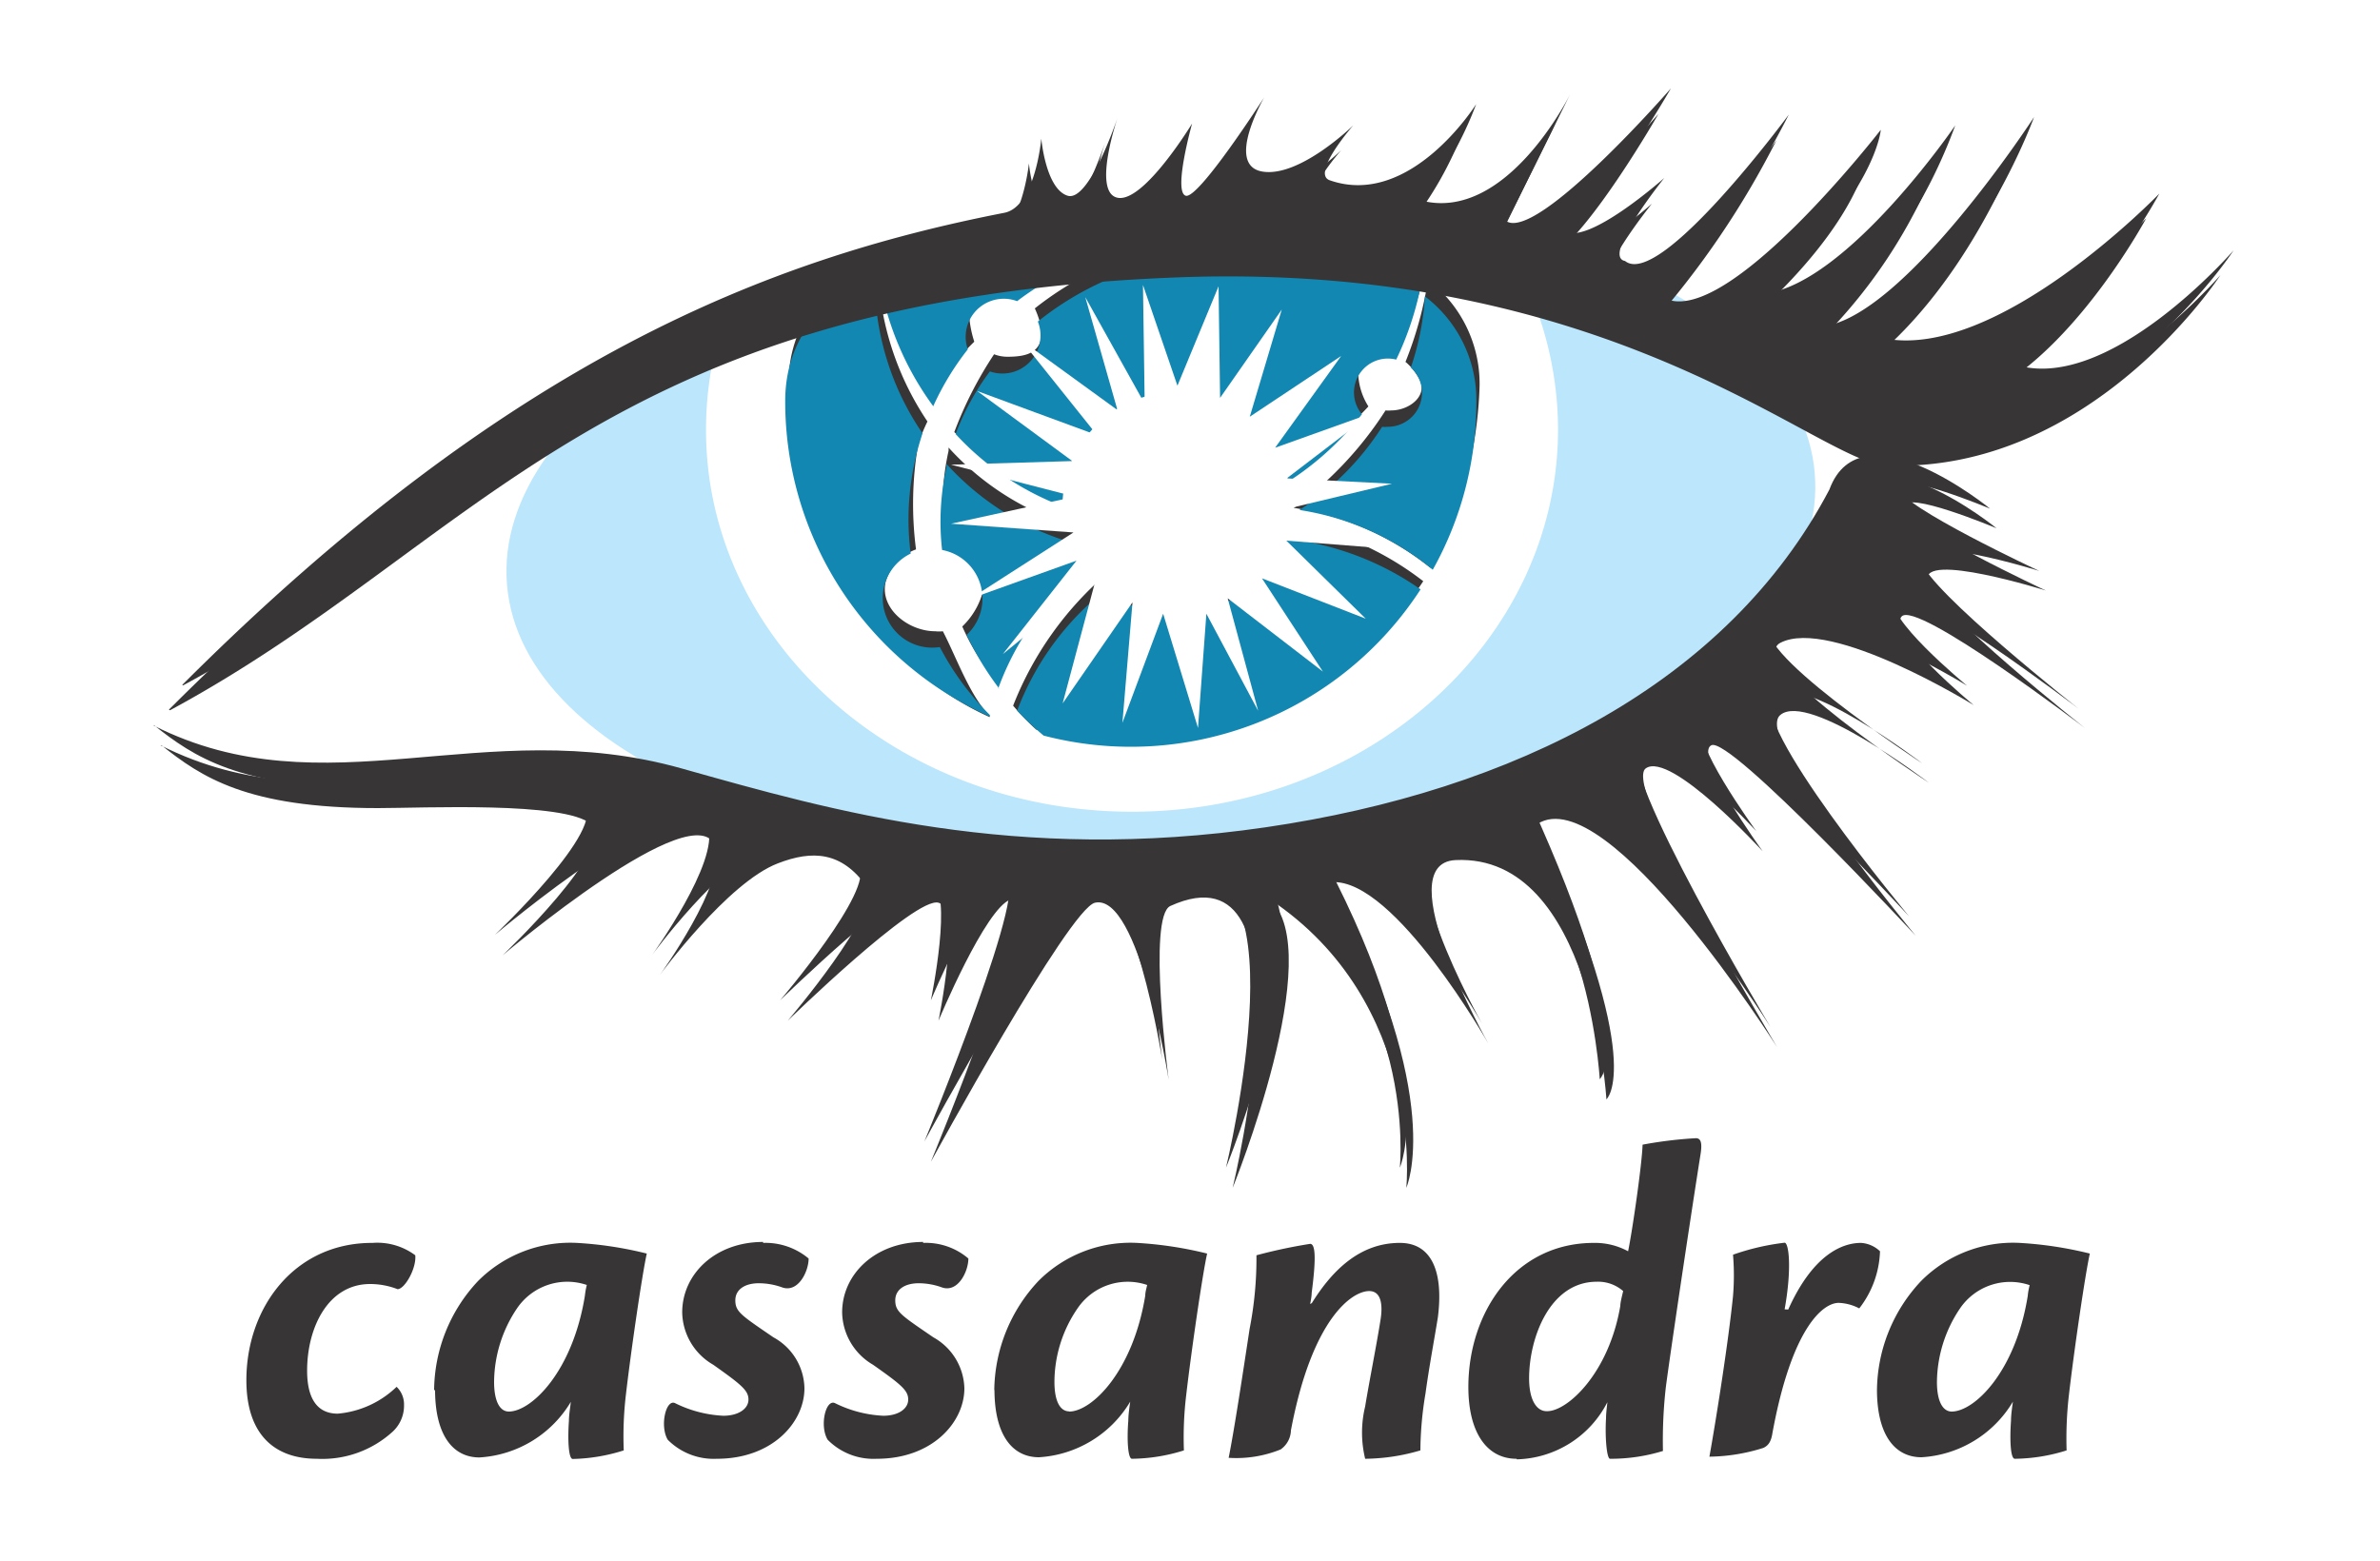 <svg id="Layer_1" data-name="Layer 1" xmlns="http://www.w3.org/2000/svg" viewBox="0 0 125 82"><defs><style>.cls-1{fill:#fff;}.cls-2{fill:#373535;}.cls-3{fill:#bbe6fb;}.cls-4{fill:#1287b1;}</style></defs><rect class="cls-1" width="125" height="82"/><g id="Group_276" data-name="Group 276"><g id="surface1"><path id="Path_243" data-name="Path 243" class="cls-2" d="M265.49,244.65a3.34,3.34,0,0,1,2.24.65c.07.68-.55,1.78-.93,1.78a4,4,0,0,0-1.44-.27c-2.21,0-3.31,2.29-3.31,4.55,0,1.41.49,2.26,1.61,2.26a5.08,5.08,0,0,0,3.09-1.41,1.28,1.28,0,0,1,.39.95,1.86,1.86,0,0,1-.58,1.39,5.48,5.48,0,0,1-4,1.44c-2.19,0-3.7-1.24-3.7-4.13,0-3.8,2.51-7.21,6.6-7.21Zm7.15,8.86c1.19,0,3.36-2.1,4-6.09a3.89,3.89,0,0,1,.1-.56,3.19,3.19,0,0,0-3.66,1.22,7,7,0,0,0-1.21,3.87c0,1,.29,1.56.78,1.56Zm-3.92-1.1a8.47,8.47,0,0,1,2.31-5.76,6.84,6.84,0,0,1,5.19-2,19.73,19.73,0,0,1,3.67.56c-.24,1.07-.83,5.11-1.1,7.44a18.71,18.71,0,0,0-.11,2.9A9.44,9.44,0,0,1,276,256c-.22,0-.27-1-.2-2,0-.32.08-.78.1-1a6,6,0,0,1-4.8,2.92c-1.4,0-2.33-1.18-2.33-3.56ZM286,244.65a3.53,3.53,0,0,1,2.39.82c0,.69-.56,1.83-1.41,1.51a3.6,3.6,0,0,0-1.22-.21c-.66,0-1.22.29-1.22.9s.34.8,2,1.94a3.11,3.11,0,0,1,1.63,2.68c0,1.78-1.68,3.7-4.6,3.7a3.4,3.4,0,0,1-2.58-1c-.43-.73-.09-2.16.39-1.92a6.37,6.37,0,0,0,2.53.66c.8,0,1.32-.37,1.32-.85s-.37-.78-1.85-1.83a3.24,3.24,0,0,1-1.63-2.75c0-2,1.72-3.7,4.25-3.7Zm8.4,0a3.44,3.44,0,0,1,2.38.82c0,.69-.56,1.83-1.41,1.51a3.58,3.58,0,0,0-1.21-.21c-.66,0-1.22.29-1.22.9s.34.8,2,1.94a3.16,3.16,0,0,1,1.63,2.68c0,1.78-1.68,3.7-4.6,3.7a3.38,3.38,0,0,1-2.58-1c-.44-.73-.1-2.16.39-1.92a6.37,6.37,0,0,0,2.53.66c.8,0,1.31-.37,1.31-.85s-.36-.78-1.85-1.83a3.25,3.25,0,0,1-1.62-2.75c0-2,1.73-3.7,4.26-3.7Zm7.67,8.86c1.19,0,3.35-2.1,4-6.09,0-.18.06-.37.1-.56a3.18,3.18,0,0,0-3.65,1.22,6.85,6.85,0,0,0-1.22,3.87c0,1,.29,1.55.78,1.55Zm-3.93-1.1a8.52,8.52,0,0,1,2.32-5.76,6.83,6.83,0,0,1,5.18-2,20,20,0,0,1,3.68.56c-.24,1.07-.83,5.11-1.1,7.44a18.71,18.71,0,0,0-.12,2.9,9.34,9.34,0,0,1-2.73.44c-.21,0-.27-1-.19-2,0-.32.07-.78.1-1a6,6,0,0,1-4.79,2.92c-1.41,0-2.34-1.18-2.34-3.56Zm16.68-4.6c1.12-1.8,2.58-3.16,4.62-3.16,1.73,0,2.29,1.61,2,3.9-.17,1.07-.46,2.6-.65,4a18.67,18.67,0,0,0-.27,3,10.5,10.5,0,0,1-2.9.44,5.82,5.82,0,0,1,0-2.75c.19-1.18.61-3.29.8-4.51.12-.7.1-1.55-.59-1.55-.9,0-3,1.44-4.11,7.32a1.26,1.26,0,0,1-.54,1,6.21,6.21,0,0,1-2.73.44c.3-1.49.76-4.53,1.1-6.77a19.29,19.29,0,0,0,.36-3.87,27.19,27.19,0,0,1,2.82-.6c.28,0,.32.75.08,2.58,0,.17-.05.43-.08.58Zm12.36,5.68c1.07,0,3.24-2,3.84-5.53,0-.19.1-.56.15-.78a2,2,0,0,0-1.39-.49c-2.46,0-3.55,2.95-3.55,5.07,0,1.14.39,1.73.92,1.73Zm-1.61,2.5c-1.56,0-2.53-1.38-2.53-3.77,0-3.94,2.46-7.57,6.59-7.57a3.64,3.64,0,0,1,1.8.44c.23-1.12.73-4.58.76-5.6a21.84,21.84,0,0,1,2.8-.34c.27,0,.34.26.24.87-.58,3.66-1.62,10.66-1.82,12.22a24.82,24.82,0,0,0-.15,3.34,9.31,9.31,0,0,1-2.78.41c-.17,0-.27-1.12-.21-2.12,0-.32.07-.78.07-.85a5.5,5.5,0,0,1-4.75,3Zm14.27-7.84c1.29-2.87,2.82-3.5,3.82-3.5a1.58,1.58,0,0,1,1,.44,5.15,5.15,0,0,1-1.09,3,2.52,2.52,0,0,0-1.08-.29c-.82,0-2.46,1.29-3.48,6.84-.07.46-.22.66-.48.78a9.74,9.74,0,0,1-2.83.46c.36-2,1-6.06,1.24-8.44a13.11,13.11,0,0,0,0-2.17,12.56,12.56,0,0,1,2.71-.63c.22,0,.39,1.34,0,3.5Zm8.58,5.36c1.2,0,3.36-2.09,4-6.08a3.45,3.45,0,0,1,.1-.56,3.18,3.18,0,0,0-3.65,1.21,7,7,0,0,0-1.22,3.88c0,1,.3,1.55.78,1.55Zm-3.92-1.09a8.48,8.48,0,0,1,2.32-5.77,6.81,6.81,0,0,1,5.18-2,20,20,0,0,1,3.68.56c-.24,1.07-.83,5.11-1.1,7.44a20,20,0,0,0-.12,2.9,9.32,9.32,0,0,1-2.72.44c-.23,0-.27-1-.2-2,0-.32.07-.78.1-1a6,6,0,0,1-4.8,2.92c-1.41,0-2.34-1.18-2.34-3.56Z" transform="translate(-245.92 -179.36)"/><path id="Path_244" data-name="Path 244" class="cls-3" d="M341.23,204.2c.8,9.36-13.92,18.26-32.89,19.89s-35-4.64-35.79-14,13.92-18.26,32.89-19.89,35,4.64,35.79,14" transform="translate(-245.92 -179.36)"/><path id="Path_245" data-name="Path 245" class="cls-1" d="M306,190.5c-7.23-.11-15.7,2.76-22,5.45a18.39,18.39,0,0,0-1,6C283,213,293,222,305.37,222s22.38-9,22.38-20.09a18.48,18.48,0,0,0-2.77-9.68,142.31,142.31,0,0,0-19-1.75" transform="translate(-245.92 -179.36)"/><path id="Path_246" data-name="Path 246" class="cls-1" d="M305.37,190.5c-4-.24-10.91,1.85-16.67,3.93a17.28,17.28,0,0,0-1.36,6.69c0,9.73,8.82,17.61,18.15,17.61s17.46-7.89,18.14-17.61a15.26,15.26,0,0,0-2.38-8.71q-7.89-1.35-15.88-1.91" transform="translate(-245.92 -179.36)"/><path id="Path_247" data-name="Path 247" class="cls-2" d="M295.09,199.85a12,12,0,0,1,2-2.54,5.8,5.8,0,0,1-.25-1.17,2,2,0,0,1,2-2h0a2,2,0,0,1,.73.14,14.44,14.44,0,0,1,11.93-2.61c.4.09.79.19,1.17.31a17,17,0,0,0-12.4,3.58,4.9,4.9,0,0,1,.37,1.18c0,1.1-.7,1.36-1.8,1.36a1.94,1.94,0,0,1-.71-.13,20.22,20.22,0,0,0-2.09,4.09,15.44,15.44,0,0,0,5.6,3c0-.1.07-.2.07-.3a6.19,6.19,0,0,1,6.2-6,6,6,0,0,1,5.88,5,14.13,14.13,0,0,0,4-3.05,3.46,3.46,0,0,1-.53-1.61,1.79,1.79,0,0,1,1.77-1.8,2,2,0,0,1,.43.05,15.74,15.74,0,0,0,1.24-3.57c-5.16-3.82-15.13-3.3-15.13-3.3s-7.94-.41-13.32,2.2a15.88,15.88,0,0,0,2.92,7.14" transform="translate(-245.92 -179.36)"/><path id="Path_248" data-name="Path 248" class="cls-2" d="M319.73,198.36a3.18,3.18,0,0,1,.73.9c.48.86-.49,1.66-1.48,1.66a1.36,1.36,0,0,1-.29,0,19.11,19.11,0,0,1-4.82,5.12,15.12,15.12,0,0,1,7.18,3.15,21.3,21.3,0,0,0,2.58-9.58,6.84,6.84,0,0,0-2.71-5.54,19.63,19.63,0,0,1-1.19,4.32M298.08,214.9c.89-2.46,3.07-4.35,5.14-6a12.69,12.69,0,0,1-1-1.92,14.44,14.44,0,0,1-6.48-4.11c0,.06,0,.11,0,.17a13,13,0,0,0-.22,4.35,2.6,2.6,0,0,1,2.12,2.56,3.94,3.94,0,0,1-1.18,2.32,12,12,0,0,0,1.61,2.66" transform="translate(-245.92 -179.36)"/><path id="Path_249" data-name="Path 249" class="cls-2" d="M297.93,217c-1.06-1.05-1.8-3.16-2.49-4.48a1.75,1.75,0,0,1-.4,0c-1.43,0-2.94-1.21-2.6-2.61a2.58,2.58,0,0,1,1.59-1.69,18.58,18.58,0,0,1,.12-5.57,11.61,11.61,0,0,1,.48-1.15,15.31,15.31,0,0,1-2.61-8.39c0-.11,0-.22,0-.33-2.69,1.34-4.69,3.46-4.69,6.8,0,7.37,4.25,14.61,10.57,17.45a.13.13,0,0,1,0-.06m15.55-10.2a6,6,0,0,1-7.6,3.66,6,6,0,0,1-1.72-1,17.57,17.57,0,0,0-5,7,13.22,13.22,0,0,0,1.22,1.26c1.47.38,3.48,0,5.07,0,6.37,0,12-2.83,15.25-7.8a16,16,0,0,0-7.27-3.15" transform="translate(-245.92 -179.36)"/><path id="Path_250" data-name="Path 250" class="cls-4" d="M294.93,200.71a14.46,14.46,0,0,1,1.82-3,2,2,0,0,1,2.59-2.53,14.47,14.47,0,0,1,11.93-2.62c.4.1.78.2,1.16.32a15.89,15.89,0,0,0-12,3.37,2,2,0,0,1-2.52,2.62,13.15,13.15,0,0,0-1.8,3.29,14.72,14.72,0,0,0,5.62,3.8c0-.1,0-.2,0-.3a6,6,0,0,1,11.85-1,15.53,15.53,0,0,0,3.87-3.54,1.78,1.78,0,0,1,1.8-2.87,16.12,16.12,0,0,0,1.23-3.58c-5.16-3.82-15.13-3.3-15.13-3.3s-7.94-.41-13.32,2.21a15.81,15.81,0,0,0,2.92,7.14" transform="translate(-245.92 -179.36)"/><path id="Path_251" data-name="Path 251" class="cls-4" d="M320,198.65a1.79,1.79,0,0,1,.15,2.53,1.81,1.81,0,0,1-1.35.6,1.43,1.43,0,0,1-.29,0,14.59,14.59,0,0,1-4.34,4.37,14.41,14.41,0,0,1,7,3.14,18,18,0,0,0,2.29-8.82,6.83,6.83,0,0,0-2.7-5.54,14.26,14.26,0,0,1-.75,3.76m-21.66,16.83a14.52,14.52,0,0,1,4.51-6.33,5.56,5.56,0,0,1-.74-1.35,14.41,14.41,0,0,1-6.49-4.11c0,.06,0,.11,0,.17a13.23,13.23,0,0,0-.23,4.35,2.6,2.6,0,0,1,1.29,4.46,15.68,15.68,0,0,0,1.7,2.81" transform="translate(-245.92 -179.36)"/><path id="Path_252" data-name="Path 252" class="cls-4" d="M297.92,216.93a14.49,14.49,0,0,1-2.64-3.58,2.6,2.6,0,0,1-1.53-4.91,14.09,14.09,0,0,1,.24-4.93c.1-.48.24-.94.38-1.39a14.36,14.36,0,0,1-2.51-8.15c0-.12,0-.22,0-.33-2.69,1.34-4.7,3.46-4.7,6.8A18.13,18.13,0,0,0,297.9,217v-.05m15.39-9.31a6,6,0,0,1-7.58,3.66,6.09,6.09,0,0,1-1.73-.95,14.74,14.74,0,0,0-4.64,6.34,17.22,17.22,0,0,0,1.39,1.31,18.14,18.14,0,0,0,19.8-7.68,15.23,15.23,0,0,0-7.23-2.68" transform="translate(-245.92 -179.36)"/><path id="Path_253" data-name="Path 253" class="cls-1" d="M313.51,206.09l5.52-1.32-5.53-.28,4.5-3.44-5.11,1.83,3.47-4.82-4.8,3.19,1.68-5.63L310,200.26l-.08-5.86-2.16,5.22-1.81-5.29.09,6.24-3.12-5.6,1.69,5.93-5.07-3.68,4,5-6.3-2.32,5,3.68-6.37.19,6.51,1.68-6.51,1.42,6.43.46-5.42,3.48,5.58-2-3.87,4.91,4.9-4-1.76,6.59L305.4,211l-.53,6.33,2.14-5.73,1.83,6,.44-6L312,216.7l-1.6-5.91,5,3.85-3.2-4.9,5.45,2.12-4.17-4.1,5.58.44Z" transform="translate(-245.92 -179.36)"/><g id="Group_13" data-name="Group 13"><path id="Path_254" data-name="Path 254" class="cls-2" d="M254.79,216.64c17.11-17.11,30.77-22.38,43.17-24.79,1.64-.32,2-3.91,2-3.91s.23,2.64,1.38,3,2.64-4.14,2.64-4.14-1.38,4,0,4.25,3.9-3.9,3.9-3.9-1,3.56-.34,3.79,4.13-5.17,4.13-5.17-2.07,3.56-.11,3.91,4.8-2.43,4.8-2.43-2.24,2.54-1.24,2.89c4.24,1.49,7.68-4,7.68-4a18.6,18.6,0,0,1-2.86,5.06c4.48,1.15,7.8-5.6,7.8-5.6l-3.33,6.75c1.73.91,8.61-7,8.61-7s-3.55,6.2-5.62,7.47c1.15.91,5.28-2.76,5.28-2.76s-3.33,4.13-2.07,4.36c1.84,1.5,8.61-7.69,8.61-7.69a46,46,0,0,1-6.54,9.64C335.9,198,344,187.48,344,187.48s-.23,3.33-6.08,8.61c4.36-.57,10-8.84,10-8.84a27.32,27.32,0,0,1-7,10.56c4.28-.45,11.14-11,11.14-11s-2.64,7.34-8,11.6c6,1.31,14.58-7.58,14.58-7.58s-3.39,6.31-7.81,8.89c4.94,1.9,11.71-5.91,11.71-5.91s-6.77,10.45-17.56,10c-3.54-.15-14.25-10.74-37.2-9.88-30.31,1.16-36.74,14-52.93,22.74" transform="translate(-245.92 -179.36)"/></g><path id="Path_255" data-name="Path 255" class="cls-2" d="M255.49,215.34c17.11-17.1,30.77-22.38,43.17-24.8,1.64-.31,1.95-3.9,1.95-3.9s.23,2.64,1.38,3,2.64-4.14,2.64-4.14-1.38,4,0,4.25,3.9-3.9,3.9-3.9-1,3.56-.34,3.79,4.13-5.17,4.13-5.17-2.07,3.56-.11,3.9,4.79-2.43,4.79-2.43-2.24,2.54-1.24,2.89c4.25,1.49,7.69-4,7.69-4a18.93,18.93,0,0,1-2.86,5.07c4.48,1.14,7.8-5.6,7.8-5.6L325.07,191c1.71.92,8.61-7,8.61-7s-3.56,6.2-5.63,7.46c1.15.92,5.28-2.75,5.28-2.75s-3.33,4.13-2.06,4.36c1.83,1.49,8.6-7.69,8.6-7.69a46.26,46.26,0,0,1-6.54,9.64c3.26,1.63,11.37-8.84,11.37-8.84s-.23,3.33-6.09,8.61c4.37-.58,10-8.84,10-8.84a27.24,27.24,0,0,1-7,10.56c4.28-.44,11.14-11,11.14-11s-2.64,7.35-8,11.6c6,1.32,14.58-7.58,14.58-7.58s-3.39,6.32-7.81,8.9c4.94,1.89,11.71-5.92,11.71-5.92s-6.77,10.46-17.57,10c-3.53-.15-14.24-10.74-37.19-9.87-30.31,1.14-36.74,14-52.93,22.72" transform="translate(-245.92 -179.36)"/><g id="Group_14" data-name="Group 14"><path id="Path_256" data-name="Path 256" class="cls-2" d="M254.35,218.51c9,4.54,17.3-.69,27.72,2.25,7.92,2.23,17.57,5,30.65,3.09s24.28-7.58,29.63-17.74c1.66-4.53,8.43,1,8.43,1s-4.93-2.07-4.82-1.1,7.41,4.37,7.41,4.37-6.6-2.07-6.2-.52,8.26,7.75,8.26,7.75-8.89-6.77-9.64-5.86,3.79,4.65,3.79,4.65-7.52-4.65-10.16-3.27c-1.9,1,7.81,7.35,7.81,7.35s-6.32-4.82-7.81-3.56,7.12,11.6,7.12,11.6S336.78,218,335.8,218.51s2.7,5.57,2.7,5.57-4.82-5.28-6.14-4.36,6.89,14.64,6.89,14.64-8.9-14.07-12.58-11.72c5.78,12.66,3.62,14.47,3.62,14.47s-.73-12.91-7.92-12.57c-3.62.17,1.72,9.64,1.72,9.64s-4.91-8.65-8.19-8.48c6,11.42,3.88,16.06,3.88,16.06s1-9.74-7.18-15.17c3.1,2.75-1.94,15.17-1.94,15.17s4.44-18.3-3.27-14.81c-1.22.55-.09,9.13-.09,9.13s-1.55-9.82-3.87-9.3c-1.36.3-8.62,13.61-8.62,13.61S300.75,226,299,226.61c-1.32.44-3.79,6.37-3.79,6.37s1.21-5.85,0-6.2-7.92,6.2-7.92,6.2,5-5.85,4.14-7.06c-1.31-1.83-2.84-1.91-4.65-1.21-2.64,1-6.2,5.86-6.2,5.86s3.54-4.89,2.92-6.72c-1-2.94-11.18,5.69-11.18,5.69s6-5.69,4.64-6.89-8.85-.84-11.19-.84c-6.89,0-9.28-1.64-11.37-3.3" transform="translate(-245.92 -179.36)"/></g><path id="Path_257" data-name="Path 257" class="cls-2" d="M254,217.48c9,4.53,17.31-.69,27.73,2.25,7.92,2.23,17.56,5,30.65,3.09s24.28-7.58,29.62-17.74c1.67-4.54,8.44,1,8.44,1s-4.94-2.06-4.82-1.09,7.4,4.36,7.4,4.36-6.6-2.06-6.2-.51,8.27,7.75,8.27,7.75-8.9-6.78-9.65-5.86,3.79,4.65,3.79,4.65-7.52-4.65-10.16-3.28c-1.9,1,7.81,7.36,7.81,7.36s-6.32-4.82-7.81-3.56,7.12,11.6,7.12,11.6-9.76-10.56-10.73-10.05,2.7,5.57,2.7,5.57-4.83-5.28-6.15-4.36,6.89,14.64,6.89,14.64-8.9-14.07-12.57-11.72c5.77,12.66,3.61,14.47,3.61,14.47s-.73-12.91-7.92-12.57c-3.62.17,1.73,9.64,1.73,9.64s-4.92-8.65-8.19-8.48c6,11.41,3.88,16.06,3.88,16.06s1-9.75-7.18-15.17c3.1,2.75-1.95,15.17-1.95,15.17s4.44-18.3-3.26-14.81c-1.22.55-.09,9.13-.09,9.13s-1.56-9.82-3.88-9.31c-1.36.3-8.61,13.61-8.61,13.61s5.94-14.38,4.13-13.78c-1.32.44-3.79,6.37-3.79,6.37s1.21-5.85,0-6.2-7.92,6.2-7.92,6.2,5-5.85,4.13-7.06c-1.3-1.82-2.83-1.91-4.65-1.2-2.63,1-6.19,5.86-6.19,5.86s3.54-4.89,2.92-6.72c-1-2.95-11.19,5.68-11.19,5.68s6-5.68,4.65-6.89-8.86-.83-11.19-.84c-6.89,0-9.28-1.63-11.37-3.29" transform="translate(-245.92 -179.36)"/></g></g></svg>